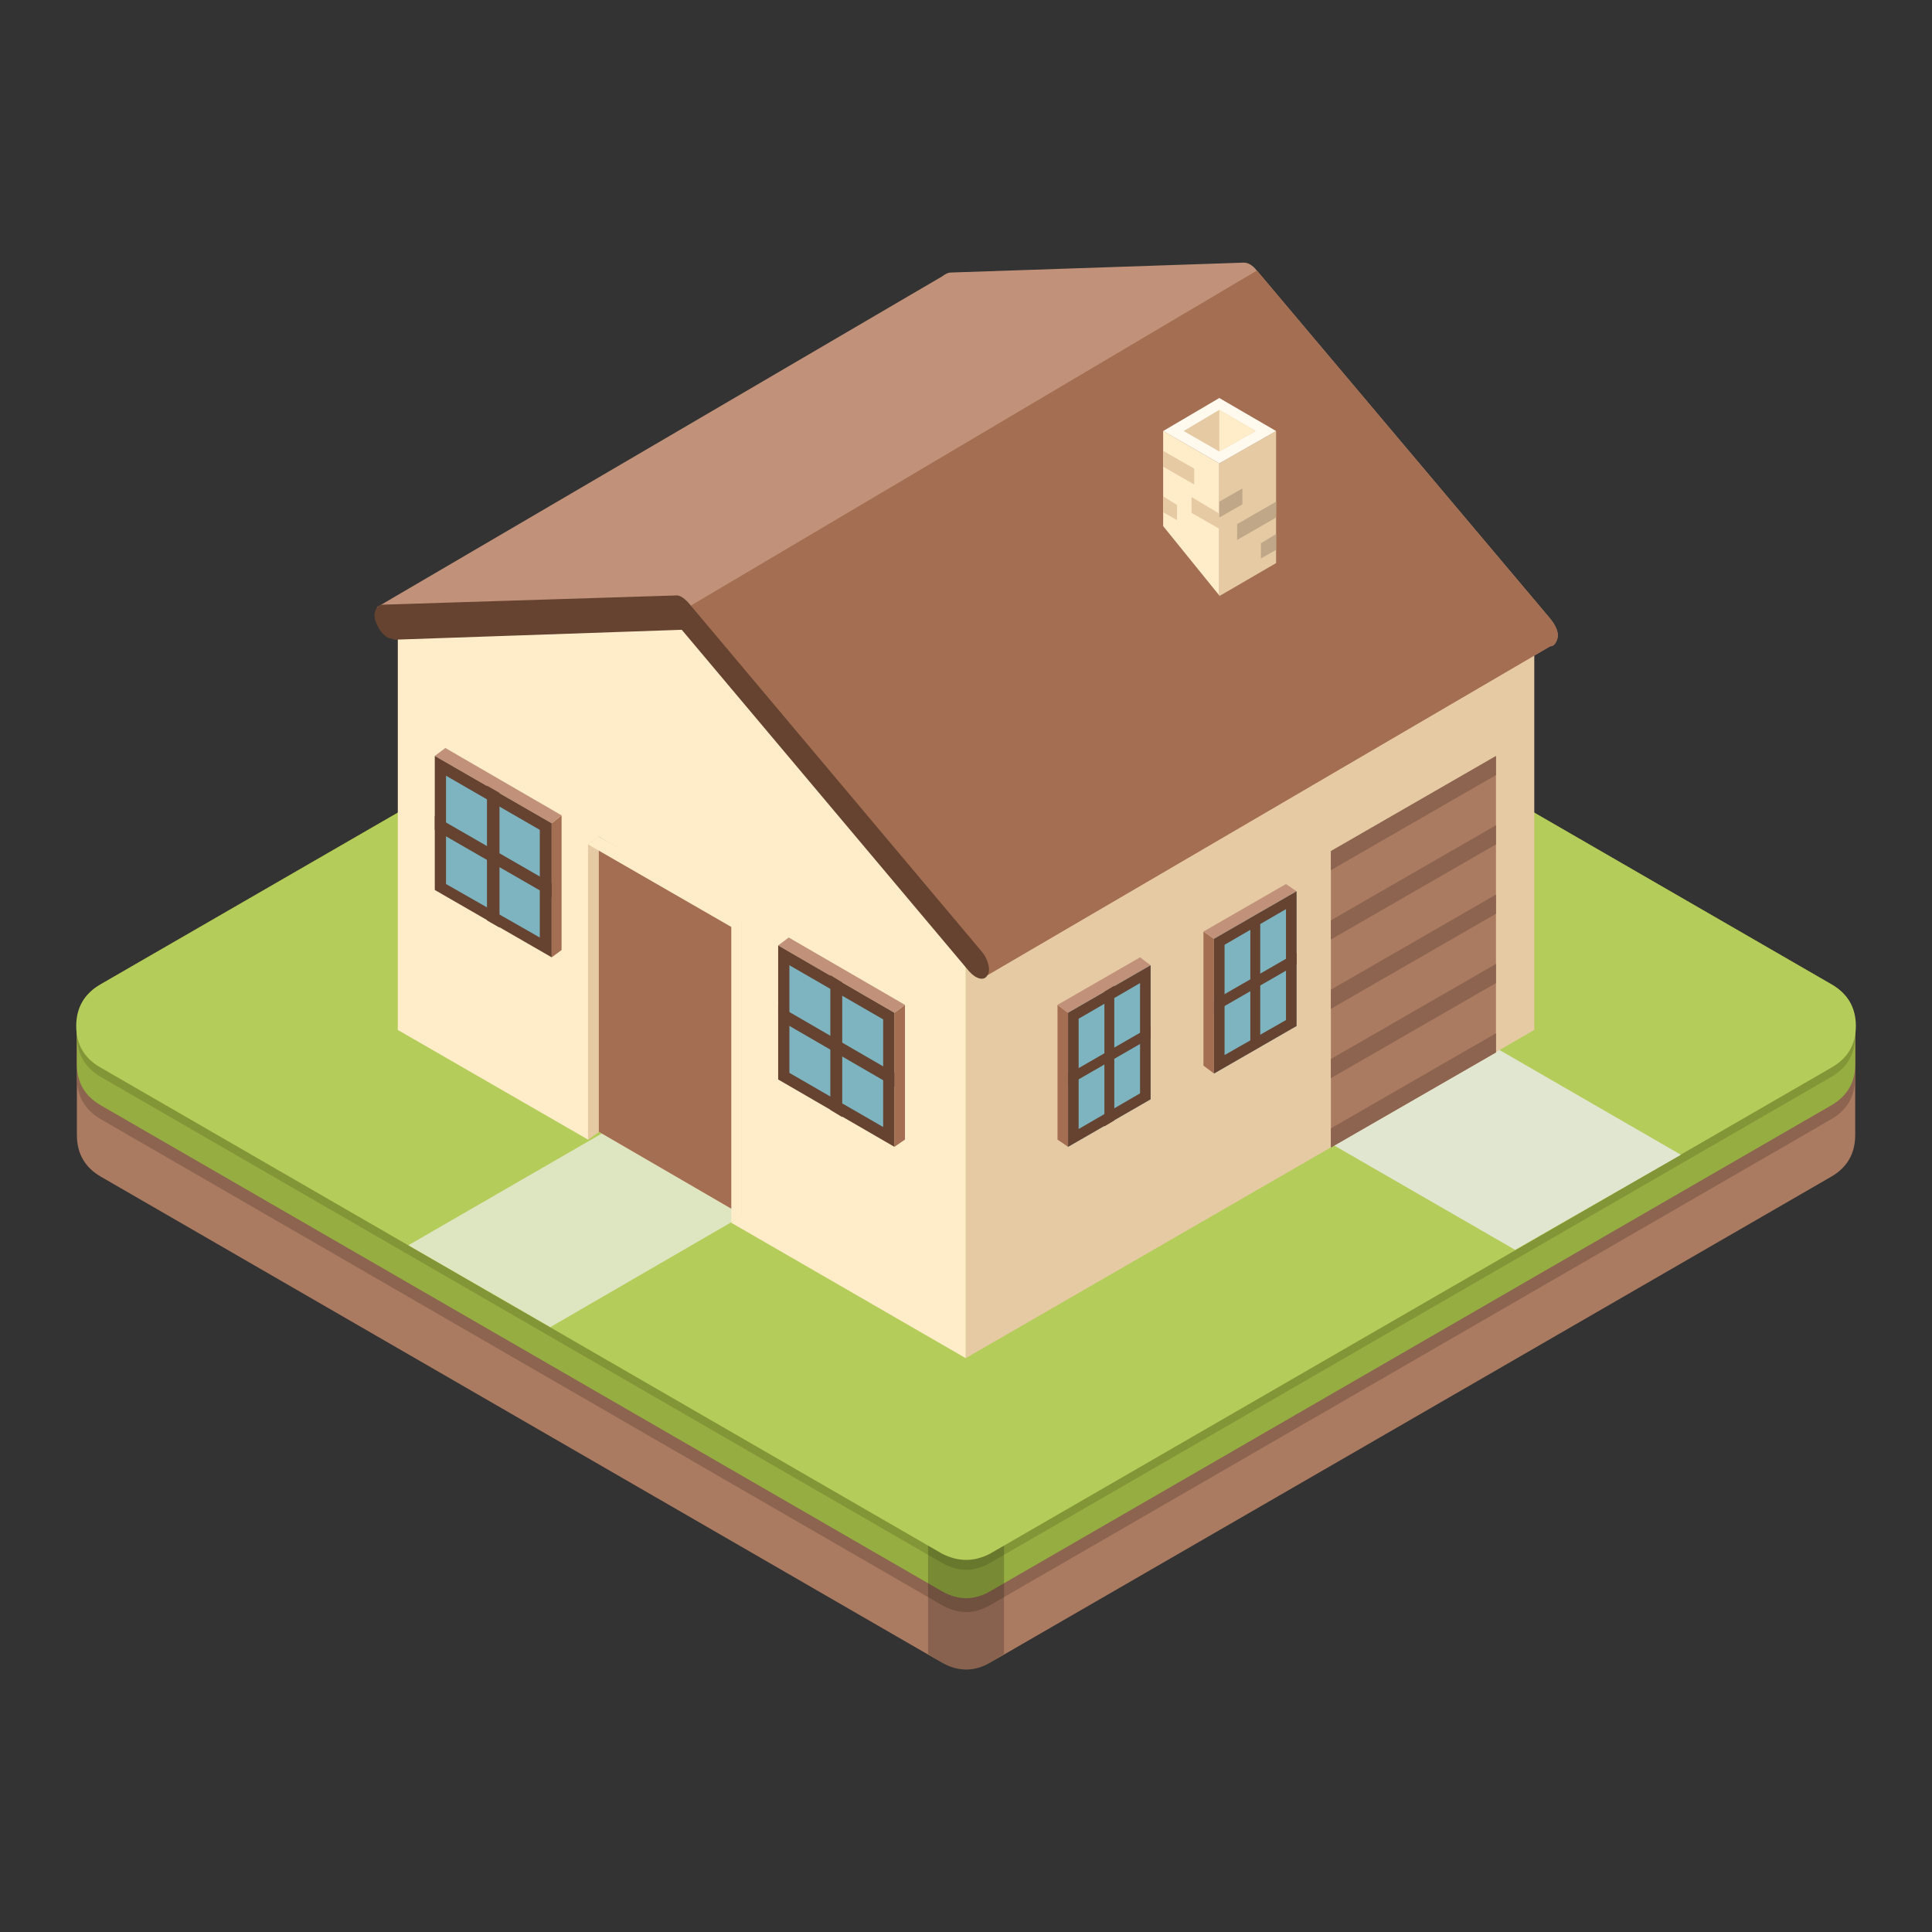 
<svg xmlns="http://www.w3.org/2000/svg" version="1.1" xmlns:xlink="http://www.w3.org/1999/xlink" preserveAspectRatio="none" x="0px" y="0px" width="1024px" height="1024px" viewBox="0 0 1024 1024">
<rect x="0" y="0" width="1024" height="1024" fill="#333333" stroke="none"/>
<defs>
<g id="Layer0_0_MEMBER_0_MEMBER_0_FILL">
<path fill="#AA7B61" stroke="none" d="
M 162.8 122.3
L 162.8 114.05
Q 162.8 111.95 161 110.9
L 97.3 74.1
Q 96.45 73.65 95.5 73.65 94.5 73.65 93.65 74.1
L 29.95 110.9
Q 28.15 111.95 28.15 114.05
L 28.15 122.3
Q 28.15 124.4 29.95 125.45
L 93.65 162.25
Q 95.5 163.3 97.3 162.25
L 161 125.45
Q 162.8 124.4 162.8 122.3 Z"/>
</g>

<g id="Layer0_0_MEMBER_0_MEMBER_1_FILL">
<path fill="#8C644F" stroke="none" d="
M 162.8 117.95
L 162.8 115.1
Q 162.8 113 161 111.95
L 97.3 75.15
Q 95.5 74.1 93.65 75.15
L 29.95 111.95
Q 28.15 113 28.15 115.1
L 28.15 117.95
Q 28.15 120.05 29.95 121.1
L 93.65 157.9
Q 95.5 158.95 97.3 157.9
L 161 121.1
Q 162.8 120.05 162.8 117.95 Z"/>
</g>

<g id="Layer0_0_MEMBER_0_MEMBER_2_FILL">
<path fill="#96AD41" stroke="none" d="
M 162.8 116.95
L 162.8 114.05
Q 162.8 111.95 161 110.9
L 97.3 74.1
Q 96.45 73.65 95.5 73.65 94.5 73.65 93.65 74.1
L 29.95 110.9
Q 28.15 111.95 28.15 114.05
L 28.15 116.95
Q 28.15 119 29.95 120.05
L 93.65 156.85
Q 95.5 157.9 97.3 156.85
L 161 120.05
Q 162.8 119 162.8 116.95 Z"/>
</g>

<g id="Layer0_0_MEMBER_0_MEMBER_3_FILL">
<path fill="#829637" stroke="none" d="
M 162.8 114.75
L 162.8 114.05
Q 162.8 111.95 161 110.9
L 97.3 74.1
Q 96.45 73.65 95.5 73.65 94.5 73.65 93.65 74.1
L 29.95 110.9
Q 28.15 111.95 28.15 114.05
L 28.15 114.75
Q 28.15 116.85 29.95 117.9
L 93.65 154.7
Q 95.5 155.75 97.3 154.7
L 161 117.9
Q 162.8 116.85 162.8 114.75 Z"/>
</g>

<g id="Layer0_0_MEMBER_0_MEMBER_4_FILL">
<path fill="#000000" fill-opacity="0.2" stroke="none" d="
M 0 13.65
L 1.05 14.3
Q 2.9 15.35 4.7 14.3
L 5.75 13.65 5.75 0 0 0 0 13.65 Z"/>
</g>

<g id="Layer0_0_MEMBER_0_MEMBER_5_FILL">
<path fill="#B4CC59" stroke="none" d="
M 95.5 73.65
Q 94.5 73.65 93.65 74.1
L 29.95 110.9
Q 28.1 111.95 28.1 114.05 28.1 116.15 29.95 117.2
L 93.65 154
Q 95.5 154.95 97.3 154
L 161 117.2
Q 162.85 116.15 162.85 114.05 162.85 111.95 161 110.9
L 97.3 74.1
Q 96.45 73.65 95.5 73.65 Z"/>
</g>

<g id="Layer0_0_MEMBER_0_MEMBER_6_FILL">
<path fill="#E1E6D0" stroke="none" d="
M 91 89.95
Q 90.1 89.4 88.95 89.5 87.95 96.7 87.55 102.45
L 137.05 131 149.6 123.8 91 89.95 Z"/>
</g>

<g id="Layer0_0_MEMBER_0_MEMBER_7_FILL">
<path fill="#DDE6C0" stroke="none" d="
M 79.2 124.85
Q 77.45 123.45 76.8 123 74.75 121.55 71.95 119.85
L 53.25 130.65 64 136.85 81.6 126.65
Q 80.7 126.05 79.2 124.85 Z"/>
</g>

<g id="Layer0_0_MEMBER_1_MEMBER_0_FILL">
<path fill="#E6CAA4" stroke="none" d="
M 95.45 108.15
L 95.45 139.2 138.5 114.35 138.5 83.3 95.45 108.15 Z"/>
</g>

<g id="Layer0_0_MEMBER_1_MEMBER_1_FILL">
<path fill="#AA7B61" stroke="none" d="
M 123.1 123.25
L 135.6 116.05 135.6 93.65 123.1 100.9 123.1 123.25 Z"/>
</g>

<g id="Layer0_0_MEMBER_1_MEMBER_2_MEMBER_0_FILL">
<path fill="#8C644F" stroke="none" d="
M 123.1 121.8
L 123.1 123.25 135.6 116.05 135.6 114.6 123.1 121.8 Z"/>
</g>

<g id="Layer0_0_MEMBER_1_MEMBER_2_MEMBER_1_FILL">
<path fill="#8C644F" stroke="none" d="
M 123.1 116.55
L 123.1 118 135.6 110.8 135.6 109.35 123.1 116.55 Z"/>
</g>

<g id="Layer0_0_MEMBER_1_MEMBER_2_MEMBER_2_FILL">
<path fill="#8C644F" stroke="none" d="
M 123.1 111.3
L 123.1 112.75 135.6 105.55 135.6 104.1 123.1 111.3 Z"/>
</g>

<g id="Layer0_0_MEMBER_1_MEMBER_2_MEMBER_3_FILL">
<path fill="#8C644F" stroke="none" d="
M 123.1 106.05
L 123.1 107.5 135.6 100.3 135.6 98.85 123.1 106.05 Z"/>
</g>

<g id="Layer0_0_MEMBER_1_MEMBER_2_MEMBER_4_FILL">
<path fill="#8C644F" stroke="none" d="
M 135.6 95.05
L 135.6 93.6 123.1 100.8 123.1 102.25 135.6 95.05 Z"/>
</g>

<g id="Layer0_0_MEMBER_1_MEMBER_3_FILL">
<path fill="#FFECC9" stroke="none" d="
M 73.95 82.95
L 52.45 83.65 52.45 114.35 66.85 122.65 67.65 122.05 78.5 128.35 77.7 128.95 95.45 139.2 95.45 108.5 73.95 82.95 Z"/>
</g>

<g id="Layer0_0_MEMBER_1_MEMBER_4_FILL">
<path fill="#C19279" stroke="none" d="
M 94.3 57
Q 94.05 57 93.65 57.3
L 50.85 82.35 74.65 82.95 97.1 110.2 139.7 85.3
Q 139.95 85.3 140.1 85.05 140.6 84.3 139.7 83.2
L 117.45 56.8
Q 117 56.25 116.5 56.25
L 94.3 57 Z"/>
</g>

<g id="Layer0_0_MEMBER_1_MEMBER_5_FILL">
<path fill="#A36E51" stroke="none" d="
M 139.7 85.3
Q 139.95 85.3 140.1 85.05 140.6 84.3 139.7 83.2
L 117.5 56.85 73.4 82.95 74.65 82.95 97.1 110.2 139.7 85.3 Z"/>
</g>

<g id="Layer0_0_MEMBER_1_MEMBER_6_MEMBER_0_FILL">
<path fill="#A36E51" stroke="none" d="
M 102.4 112.45
L 102.4 122.65 103.2 123.2 103.2 113.05 102.4 112.45 Z"/>
</g>

<g id="Layer0_0_MEMBER_1_MEMBER_6_MEMBER_1_FILL">
<path fill="#C19279" stroke="none" d="
M 103.2 113.05
L 109.45 109.45 108.65 108.85 102.4 112.45 103.2 113.05 Z"/>
</g>

<g id="Layer0_0_MEMBER_1_MEMBER_6_MEMBER_2_FILL">
<path fill="#7DB4C0" stroke="none" d="
M 103.2 113.05
L 103.2 123.2 109.45 119.6 109.45 109.45 103.2 113.05 Z"/>
</g>

<g id="Layer0_0_MEMBER_1_MEMBER_6_MEMBER_3_FILL">
<path fill="#654330" stroke="none" d="
M 109.45 109.45
L 103.2 113.05 103.2 123.2 109.45 119.6 109.45 109.45
M 104 121.85
L 104 113.5 108.65 110.8 108.65 119.15 104 121.85 Z"/>
</g>

<g id="Layer0_0_MEMBER_1_MEMBER_6_MEMBER_4_FILL">
<path fill="#654330" stroke="none" d="
M 103.2 117.7
L 103.2 118.55 109.45 114.95 109.45 114.1 103.2 117.7 Z"/>
</g>

<g id="Layer0_0_MEMBER_1_MEMBER_6_MEMBER_5_FILL">
<path fill="#654330" stroke="none" d="
M 105.95 121.65
L 106.7 121.2 106.7 111 105.95 111.45 105.95 121.65 Z"/>
</g>

<g id="Layer0_0_MEMBER_1_MEMBER_7_MEMBER_0_FILL">
<path fill="#A36E51" stroke="none" d="
M 113.45 106.9
L 113.45 117.05 114.25 117.65 114.25 107.45 113.45 106.9 Z"/>
</g>

<g id="Layer0_0_MEMBER_1_MEMBER_7_MEMBER_1_FILL">
<path fill="#C19279" stroke="none" d="
M 114.25 107.45
L 120.5 103.85 119.7 103.3 113.45 106.9 114.25 107.45 Z"/>
</g>

<g id="Layer0_0_MEMBER_1_MEMBER_7_MEMBER_2_FILL">
<path fill="#7DB4C0" stroke="none" d="
M 114.25 107.45
L 114.25 117.65 120.5 114.05 120.5 103.85 114.25 107.45 Z"/>
</g>

<g id="Layer0_0_MEMBER_1_MEMBER_7_MEMBER_3_FILL">
<path fill="#654330" stroke="none" d="
M 120.5 103.85
L 114.25 107.45 114.25 117.65 120.5 114.05 120.5 103.85
M 115.05 116.25
L 115.05 107.9 119.7 105.2 119.7 113.6 115.05 116.25 Z"/>
</g>

<g id="Layer0_0_MEMBER_1_MEMBER_7_MEMBER_4_FILL">
<path fill="#654330" stroke="none" d="
M 114.25 112.1
L 114.25 113 120.5 109.4 120.5 108.5 114.25 112.1 Z"/>
</g>

<g id="Layer0_0_MEMBER_1_MEMBER_7_MEMBER_5_FILL">
<path fill="#654330" stroke="none" d="
M 117 116.05
L 117.75 115.6 117.75 105.45 117 105.9 117 116.05 Z"/>
</g>

<g id="Layer0_0_MEMBER_1_MEMBER_8_MEMBER_0_FILL">
<path fill="#A36E51" stroke="none" d="
M 64.85 98.1
L 64.1 98.7 64.1 108.85 64.85 108.3 64.85 98.1 Z"/>
</g>

<g id="Layer0_0_MEMBER_1_MEMBER_8_MEMBER_1_FILL">
<path fill="#C19279" stroke="none" d="
M 55.25 93.6
L 64.1 98.7 64.85 98.1 56.05 93 55.25 93.6 Z"/>
</g>

<g id="Layer0_0_MEMBER_1_MEMBER_8_MEMBER_2_FILL">
<path fill="#654330" stroke="none" d="
M 64.1 98.7
L 55.25 93.6 55.25 103.75 64.1 108.85 64.1 98.7 Z"/>
</g>

<g id="Layer0_0_MEMBER_1_MEMBER_8_MEMBER_3_FILL">
<path fill="#7DB4C0" stroke="none" d="
M 63.2 107.35
L 63.2 99.2 56.1 95.1 56.1 103.3 63.2 107.35 Z"/>
</g>

<g id="Layer0_0_MEMBER_1_MEMBER_8_MEMBER_4_FILL">
<path fill="#654330" stroke="none" d="
M 60.15 96.4
L 59.2 95.85 59.2 106.05 60.15 106.6 60.15 96.4 Z"/>
</g>

<g id="Layer0_0_MEMBER_1_MEMBER_8_MEMBER_5_FILL">
<path fill="#654330" stroke="none" d="
M 55.25 99.2
L 64.1 104.3 64.1 103.25 55.25 98.15 55.25 99.2 Z"/>
</g>

<g id="Layer0_0_MEMBER_1_MEMBER_9_MEMBER_0_FILL">
<path fill="#A36E51" stroke="none" d="
M 90.85 122.65
L 90.85 112.45 90.05 113.05 90.05 123.2 90.85 122.65 Z"/>
</g>

<g id="Layer0_0_MEMBER_1_MEMBER_9_MEMBER_1_FILL">
<path fill="#C19279" stroke="none" d="
M 81.25 107.95
L 90.05 113.05 90.85 112.45 82.05 107.35 81.25 107.95 Z"/>
</g>

<g id="Layer0_0_MEMBER_1_MEMBER_9_MEMBER_2_FILL">
<path fill="#654330" stroke="none" d="
M 90.05 123.2
L 90.05 113.05 81.25 107.95 81.25 118.1 90.05 123.2 Z"/>
</g>

<g id="Layer0_0_MEMBER_1_MEMBER_9_MEMBER_3_FILL">
<path fill="#7DB4C0" stroke="none" d="
M 89.2 121.7
L 89.2 113.55 82.1 109.45 82.1 117.6 89.2 121.7 Z"/>
</g>

<g id="Layer0_0_MEMBER_1_MEMBER_9_MEMBER_4_FILL">
<path fill="#654330" stroke="none" d="
M 86.1 120.95
L 86.1 110.75 85.2 110.2 85.2 120.4 86.1 120.95 Z"/>
</g>

<g id="Layer0_0_MEMBER_1_MEMBER_9_MEMBER_5_FILL">
<path fill="#654330" stroke="none" d="
M 81.25 113.55
L 90.05 118.65 90.05 117.6 81.25 112.5 81.25 113.55 Z"/>
</g>

<g id="Layer0_0_MEMBER_1_MEMBER_10_FILL">
<path fill="#A36E51" stroke="none" d="
M 78.5 128.35
L 78.5 106 67.65 99.7 67.65 122.05 78.5 128.35 Z"/>
</g>

<g id="Layer0_0_MEMBER_1_MEMBER_11_FILL">
<path fill="#E6CAA4" stroke="none" d="
M 67.65 122.1
L 67.65 99.7 66.85 100.3 66.85 122.65 67.65 122.1 Z"/>
</g>

<g id="Layer0_0_MEMBER_1_MEMBER_12_FILL">
<path fill="#FFECC9" stroke="none" d="
M 78.5 128.35
L 78.5 105.7 67.65 99.7 66.85 100.3 77.7 106.55 77.7 128.95 78.5 128.35 Z"/>
</g>

<g id="Layer0_0_MEMBER_1_MEMBER_13_MEMBER_0_FILL">
<path fill="#654330" stroke="none" d="
M 51.7 84.65
L 52.2 84.8 73.95 84.05 95.7 109.9
Q 96.1 110.35 96.5 110.45 96.9 110.55 97.1 110.2 97.3 109.9 97.15 109.35 97 108.8 96.65 108.4
L 74.45 82
Q 73.9 81.4 73.5 81.45
L 51.25 82.15
Q 50.9 82.2 50.75 82.6 50.6 83 50.8 83.5 51.15 84.35 51.7 84.65 Z"/>
</g>

<g id="Layer0_0_MEMBER_1_MEMBER_14_MEMBER_0_FILL">
<path fill="#FFECC9" stroke="none" d="
M 110.4 76.2
L 114.65 81.45 114.65 71.45 110.4 69 110.4 76.2 Z"/>
</g>

<g id="Layer0_0_MEMBER_1_MEMBER_14_MEMBER_1_FILL">
<path fill="#E6CAA4" stroke="none" d="
M 110.4 70.5
L 110.4 71.7 112.75 73.05 112.75 71.85 110.4 70.5 Z"/>
</g>

<g id="Layer0_0_MEMBER_1_MEMBER_14_MEMBER_2_FILL">
<path fill="#E6CAA4" stroke="none" d="
M 114.65 76.4
L 114.65 75.25 112.55 74 112.55 75.2 114.65 76.4 Z"/>
</g>

<g id="Layer0_0_MEMBER_1_MEMBER_14_MEMBER_3_FILL">
<path fill="#E6CAA4" stroke="none" d="
M 111.45 75.75
L 111.45 74.6 110.4 73.95 110.4 75.15 111.45 75.75 Z"/>
</g>

<g id="Layer0_0_MEMBER_1_MEMBER_14_MEMBER_4_FILL">
<path fill="#E6CAA4" stroke="none" d="
M 118.95 79
L 118.95 69 114.65 71.45 114.65 81.5 118.95 79 Z"/>
</g>

<g id="Layer0_0_MEMBER_1_MEMBER_14_MEMBER_5_FILL">
<path fill="#BFA787" stroke="none" d="
M 114.65 74.35
L 114.65 75.55 116.4 74.55 116.4 73.35 114.65 74.35 Z"/>
</g>

<g id="Layer0_0_MEMBER_1_MEMBER_14_MEMBER_6_FILL">
<path fill="#BFA787" stroke="none" d="
M 118.95 75.55
L 118.95 74.35 116 76.05 116 77.25 118.95 75.55 Z"/>
</g>

<g id="Layer0_0_MEMBER_1_MEMBER_14_MEMBER_7_FILL">
<path fill="#BFA787" stroke="none" d="
M 118.95 78
L 118.95 76.8 117.8 77.5 117.8 78.65 118.95 78 Z"/>
</g>

<g id="Layer0_0_MEMBER_1_MEMBER_14_MEMBER_8_FILL">
<path fill="#FFF9EE" stroke="none" d="
M 114.65 71.45
L 118.95 69 114.65 66.5 110.4 69 114.65 71.45 Z"/>
</g>

<g id="Layer0_0_MEMBER_1_MEMBER_14_MEMBER_9_FILL">
<path fill="#E6CAA4" stroke="none" d="
M 114.65 70.55
L 117.4 69 114.65 67.4 111.95 69 114.65 70.55 Z"/>
</g>

<g id="Layer0_0_MEMBER_1_MEMBER_14_MEMBER_10_FILL">
<path fill="#FFECC9" stroke="none" d="
M 114.65 67.4
L 114.65 70.55 117.4 69 114.65 67.4 Z"/>
</g>
</defs>

<g transform="matrix( 7, 0, 0, 7, -156.3,-254.55) ">
<use xlink:href="#Layer0_0_MEMBER_0_MEMBER_0_FILL"/>
</g>

<g transform="matrix( 7, 0, 0, 7, -156.3,-254.55) ">
<use xlink:href="#Layer0_0_MEMBER_0_MEMBER_1_FILL"/>
</g>

<g transform="matrix( 7, 0, 0, 7, -156.3,-254.55) ">
<use xlink:href="#Layer0_0_MEMBER_0_MEMBER_2_FILL"/>
</g>

<g transform="matrix( 7, 0, 0, 7, -156.3,-254.55) ">
<use xlink:href="#Layer0_0_MEMBER_0_MEMBER_3_FILL"/>
</g>

<g transform="matrix( 7, 0, 0, 7, 491.9,781.1) ">
<use xlink:href="#Layer0_0_MEMBER_0_MEMBER_4_FILL"/>
</g>

<g transform="matrix( 7, 0, 0, 7, -156.3,-254.55) ">
<use xlink:href="#Layer0_0_MEMBER_0_MEMBER_5_FILL"/>
</g>

<g transform="matrix( 7, 0, 0, 7, -156.3,-254.55) ">
<use xlink:href="#Layer0_0_MEMBER_0_MEMBER_6_FILL"/>
</g>

<g transform="matrix( 7, 0, 0, 7, -156.3,-254.55) ">
<use xlink:href="#Layer0_0_MEMBER_0_MEMBER_7_FILL"/>
</g>

<g transform="matrix( 7, 0, 0, 7, -156.3,-254.55) ">
<use xlink:href="#Layer0_0_MEMBER_1_MEMBER_0_FILL"/>
</g>

<g transform="matrix( 7, 0, 0, 7, -156.3,-254.55) ">
<use xlink:href="#Layer0_0_MEMBER_1_MEMBER_1_FILL"/>
</g>

<g transform="matrix( 7, 0, 0, 7, -156.3,-254.55) ">
<use xlink:href="#Layer0_0_MEMBER_1_MEMBER_2_MEMBER_0_FILL"/>
</g>

<g transform="matrix( 7, 0, 0, 7, -156.3,-254.55) ">
<use xlink:href="#Layer0_0_MEMBER_1_MEMBER_2_MEMBER_1_FILL"/>
</g>

<g transform="matrix( 7, 0, 0, 7, -156.3,-254.55) ">
<use xlink:href="#Layer0_0_MEMBER_1_MEMBER_2_MEMBER_2_FILL"/>
</g>

<g transform="matrix( 7, 0, 0, 7, -156.3,-254.55) ">
<use xlink:href="#Layer0_0_MEMBER_1_MEMBER_2_MEMBER_3_FILL"/>
</g>

<g transform="matrix( 7, 0, 0, 7, -156.3,-254.55) ">
<use xlink:href="#Layer0_0_MEMBER_1_MEMBER_2_MEMBER_4_FILL"/>
</g>

<g transform="matrix( 7, 0, 0, 7, -156.3,-254.55) ">
<use xlink:href="#Layer0_0_MEMBER_1_MEMBER_3_FILL"/>
</g>

<g transform="matrix( 7, 0, 0, 7, -156.3,-254.55) ">
<use xlink:href="#Layer0_0_MEMBER_1_MEMBER_4_FILL"/>
</g>

<g transform="matrix( 7, 0, 0, 7, -156.3,-254.55) ">
<use xlink:href="#Layer0_0_MEMBER_1_MEMBER_5_FILL"/>
</g>

<g transform="matrix( 7, 0, 0, 7, -156.3,-254.55) ">
<use xlink:href="#Layer0_0_MEMBER_1_MEMBER_6_MEMBER_0_FILL"/>
</g>

<g transform="matrix( 7, 0, 0, 7, -156.3,-254.55) ">
<use xlink:href="#Layer0_0_MEMBER_1_MEMBER_6_MEMBER_1_FILL"/>
</g>

<g transform="matrix( 7, 0, 0, 7, -156.3,-254.55) ">
<use xlink:href="#Layer0_0_MEMBER_1_MEMBER_6_MEMBER_2_FILL"/>
</g>

<g transform="matrix( 7, 0, 0, 7, -156.3,-254.55) ">
<use xlink:href="#Layer0_0_MEMBER_1_MEMBER_6_MEMBER_3_FILL"/>
</g>

<g transform="matrix( 7, 0, 0, 7, -156.3,-254.55) ">
<use xlink:href="#Layer0_0_MEMBER_1_MEMBER_6_MEMBER_4_FILL"/>
</g>

<g transform="matrix( 7, 0, 0, 7, -156.3,-254.55) ">
<use xlink:href="#Layer0_0_MEMBER_1_MEMBER_6_MEMBER_5_FILL"/>
</g>

<g transform="matrix( 7, 0, 0, 7, -156.3,-254.55) ">
<use xlink:href="#Layer0_0_MEMBER_1_MEMBER_7_MEMBER_0_FILL"/>
</g>

<g transform="matrix( 7, 0, 0, 7, -156.3,-254.55) ">
<use xlink:href="#Layer0_0_MEMBER_1_MEMBER_7_MEMBER_1_FILL"/>
</g>

<g transform="matrix( 7, 0, 0, 7, -156.3,-254.55) ">
<use xlink:href="#Layer0_0_MEMBER_1_MEMBER_7_MEMBER_2_FILL"/>
</g>

<g transform="matrix( 7, 0, 0, 7, -156.3,-254.55) ">
<use xlink:href="#Layer0_0_MEMBER_1_MEMBER_7_MEMBER_3_FILL"/>
</g>

<g transform="matrix( 7, 0, 0, 7, -156.3,-254.55) ">
<use xlink:href="#Layer0_0_MEMBER_1_MEMBER_7_MEMBER_4_FILL"/>
</g>

<g transform="matrix( 7, 0, 0, 7, -156.3,-254.55) ">
<use xlink:href="#Layer0_0_MEMBER_1_MEMBER_7_MEMBER_5_FILL"/>
</g>

<g transform="matrix( 7, 0, 0, 7, -156.3,-254.55) ">
<use xlink:href="#Layer0_0_MEMBER_1_MEMBER_8_MEMBER_0_FILL"/>
</g>

<g transform="matrix( 7, 0, 0, 7, -156.3,-254.55) ">
<use xlink:href="#Layer0_0_MEMBER_1_MEMBER_8_MEMBER_1_FILL"/>
</g>

<g transform="matrix( 7, 0, 0, 7, -156.3,-254.55) ">
<use xlink:href="#Layer0_0_MEMBER_1_MEMBER_8_MEMBER_2_FILL"/>
</g>

<g transform="matrix( 7, 0, 0, 7, -156.3,-254.55) ">
<use xlink:href="#Layer0_0_MEMBER_1_MEMBER_8_MEMBER_3_FILL"/>
</g>

<g transform="matrix( 7, 0, 0, 7, -156.3,-254.55) ">
<use xlink:href="#Layer0_0_MEMBER_1_MEMBER_8_MEMBER_4_FILL"/>
</g>

<g transform="matrix( 7, 0, 0, 7, -156.3,-254.55) ">
<use xlink:href="#Layer0_0_MEMBER_1_MEMBER_8_MEMBER_5_FILL"/>
</g>

<g transform="matrix( 7, 0, 0, 7, -156.3,-254.55) ">
<use xlink:href="#Layer0_0_MEMBER_1_MEMBER_9_MEMBER_0_FILL"/>
</g>

<g transform="matrix( 7, 0, 0, 7, -156.3,-254.55) ">
<use xlink:href="#Layer0_0_MEMBER_1_MEMBER_9_MEMBER_1_FILL"/>
</g>

<g transform="matrix( 7, 0, 0, 7, -156.3,-254.55) ">
<use xlink:href="#Layer0_0_MEMBER_1_MEMBER_9_MEMBER_2_FILL"/>
</g>

<g transform="matrix( 7, 0, 0, 7, -156.3,-254.55) ">
<use xlink:href="#Layer0_0_MEMBER_1_MEMBER_9_MEMBER_3_FILL"/>
</g>

<g transform="matrix( 7, 0, 0, 7, -156.3,-254.55) ">
<use xlink:href="#Layer0_0_MEMBER_1_MEMBER_9_MEMBER_4_FILL"/>
</g>

<g transform="matrix( 7, 0, 0, 7, -156.3,-254.55) ">
<use xlink:href="#Layer0_0_MEMBER_1_MEMBER_9_MEMBER_5_FILL"/>
</g>

<g transform="matrix( 7, 0, 0, 7, -156.3,-254.55) ">
<use xlink:href="#Layer0_0_MEMBER_1_MEMBER_10_FILL"/>
</g>

<g transform="matrix( 7, 0, 0, 7, -156.3,-254.55) ">
<use xlink:href="#Layer0_0_MEMBER_1_MEMBER_11_FILL"/>
</g>

<g transform="matrix( 7, 0, 0, 7, -156.3,-254.55) ">
<use xlink:href="#Layer0_0_MEMBER_1_MEMBER_12_FILL"/>
</g>

<g transform="matrix( 7, 0, 0, 7, -156.3,-254.55) ">
<use xlink:href="#Layer0_0_MEMBER_1_MEMBER_13_MEMBER_0_FILL"/>
</g>

<g transform="matrix( 7, 0, 0, 7, -156.3,-254.55) ">
<use xlink:href="#Layer0_0_MEMBER_1_MEMBER_14_MEMBER_0_FILL"/>
</g>

<g transform="matrix( 7, 0, 0, 7, -156.3,-254.55) ">
<use xlink:href="#Layer0_0_MEMBER_1_MEMBER_14_MEMBER_1_FILL"/>
</g>

<g transform="matrix( 7, 0, 0, 7, -156.3,-254.55) ">
<use xlink:href="#Layer0_0_MEMBER_1_MEMBER_14_MEMBER_2_FILL"/>
</g>

<g transform="matrix( 7, 0, 0, 7, -156.3,-254.55) ">
<use xlink:href="#Layer0_0_MEMBER_1_MEMBER_14_MEMBER_3_FILL"/>
</g>

<g transform="matrix( 7, 0, 0, 7, -156.3,-254.55) ">
<use xlink:href="#Layer0_0_MEMBER_1_MEMBER_14_MEMBER_4_FILL"/>
</g>

<g transform="matrix( 7, 0, 0, 7, -156.3,-254.55) ">
<use xlink:href="#Layer0_0_MEMBER_1_MEMBER_14_MEMBER_5_FILL"/>
</g>

<g transform="matrix( 7, 0, 0, 7, -156.3,-254.55) ">
<use xlink:href="#Layer0_0_MEMBER_1_MEMBER_14_MEMBER_6_FILL"/>
</g>

<g transform="matrix( 7, 0, 0, 7, -156.3,-254.55) ">
<use xlink:href="#Layer0_0_MEMBER_1_MEMBER_14_MEMBER_7_FILL"/>
</g>

<g transform="matrix( 7, 0, 0, 7, -156.3,-254.55) ">
<use xlink:href="#Layer0_0_MEMBER_1_MEMBER_14_MEMBER_8_FILL"/>
</g>

<g transform="matrix( 7, 0, 0, 7, -156.3,-254.55) ">
<use xlink:href="#Layer0_0_MEMBER_1_MEMBER_14_MEMBER_9_FILL"/>
</g>

<g transform="matrix( 7, 0, 0, 7, -156.3,-254.55) ">
<use xlink:href="#Layer0_0_MEMBER_1_MEMBER_14_MEMBER_10_FILL"/>
</g>
</svg>

